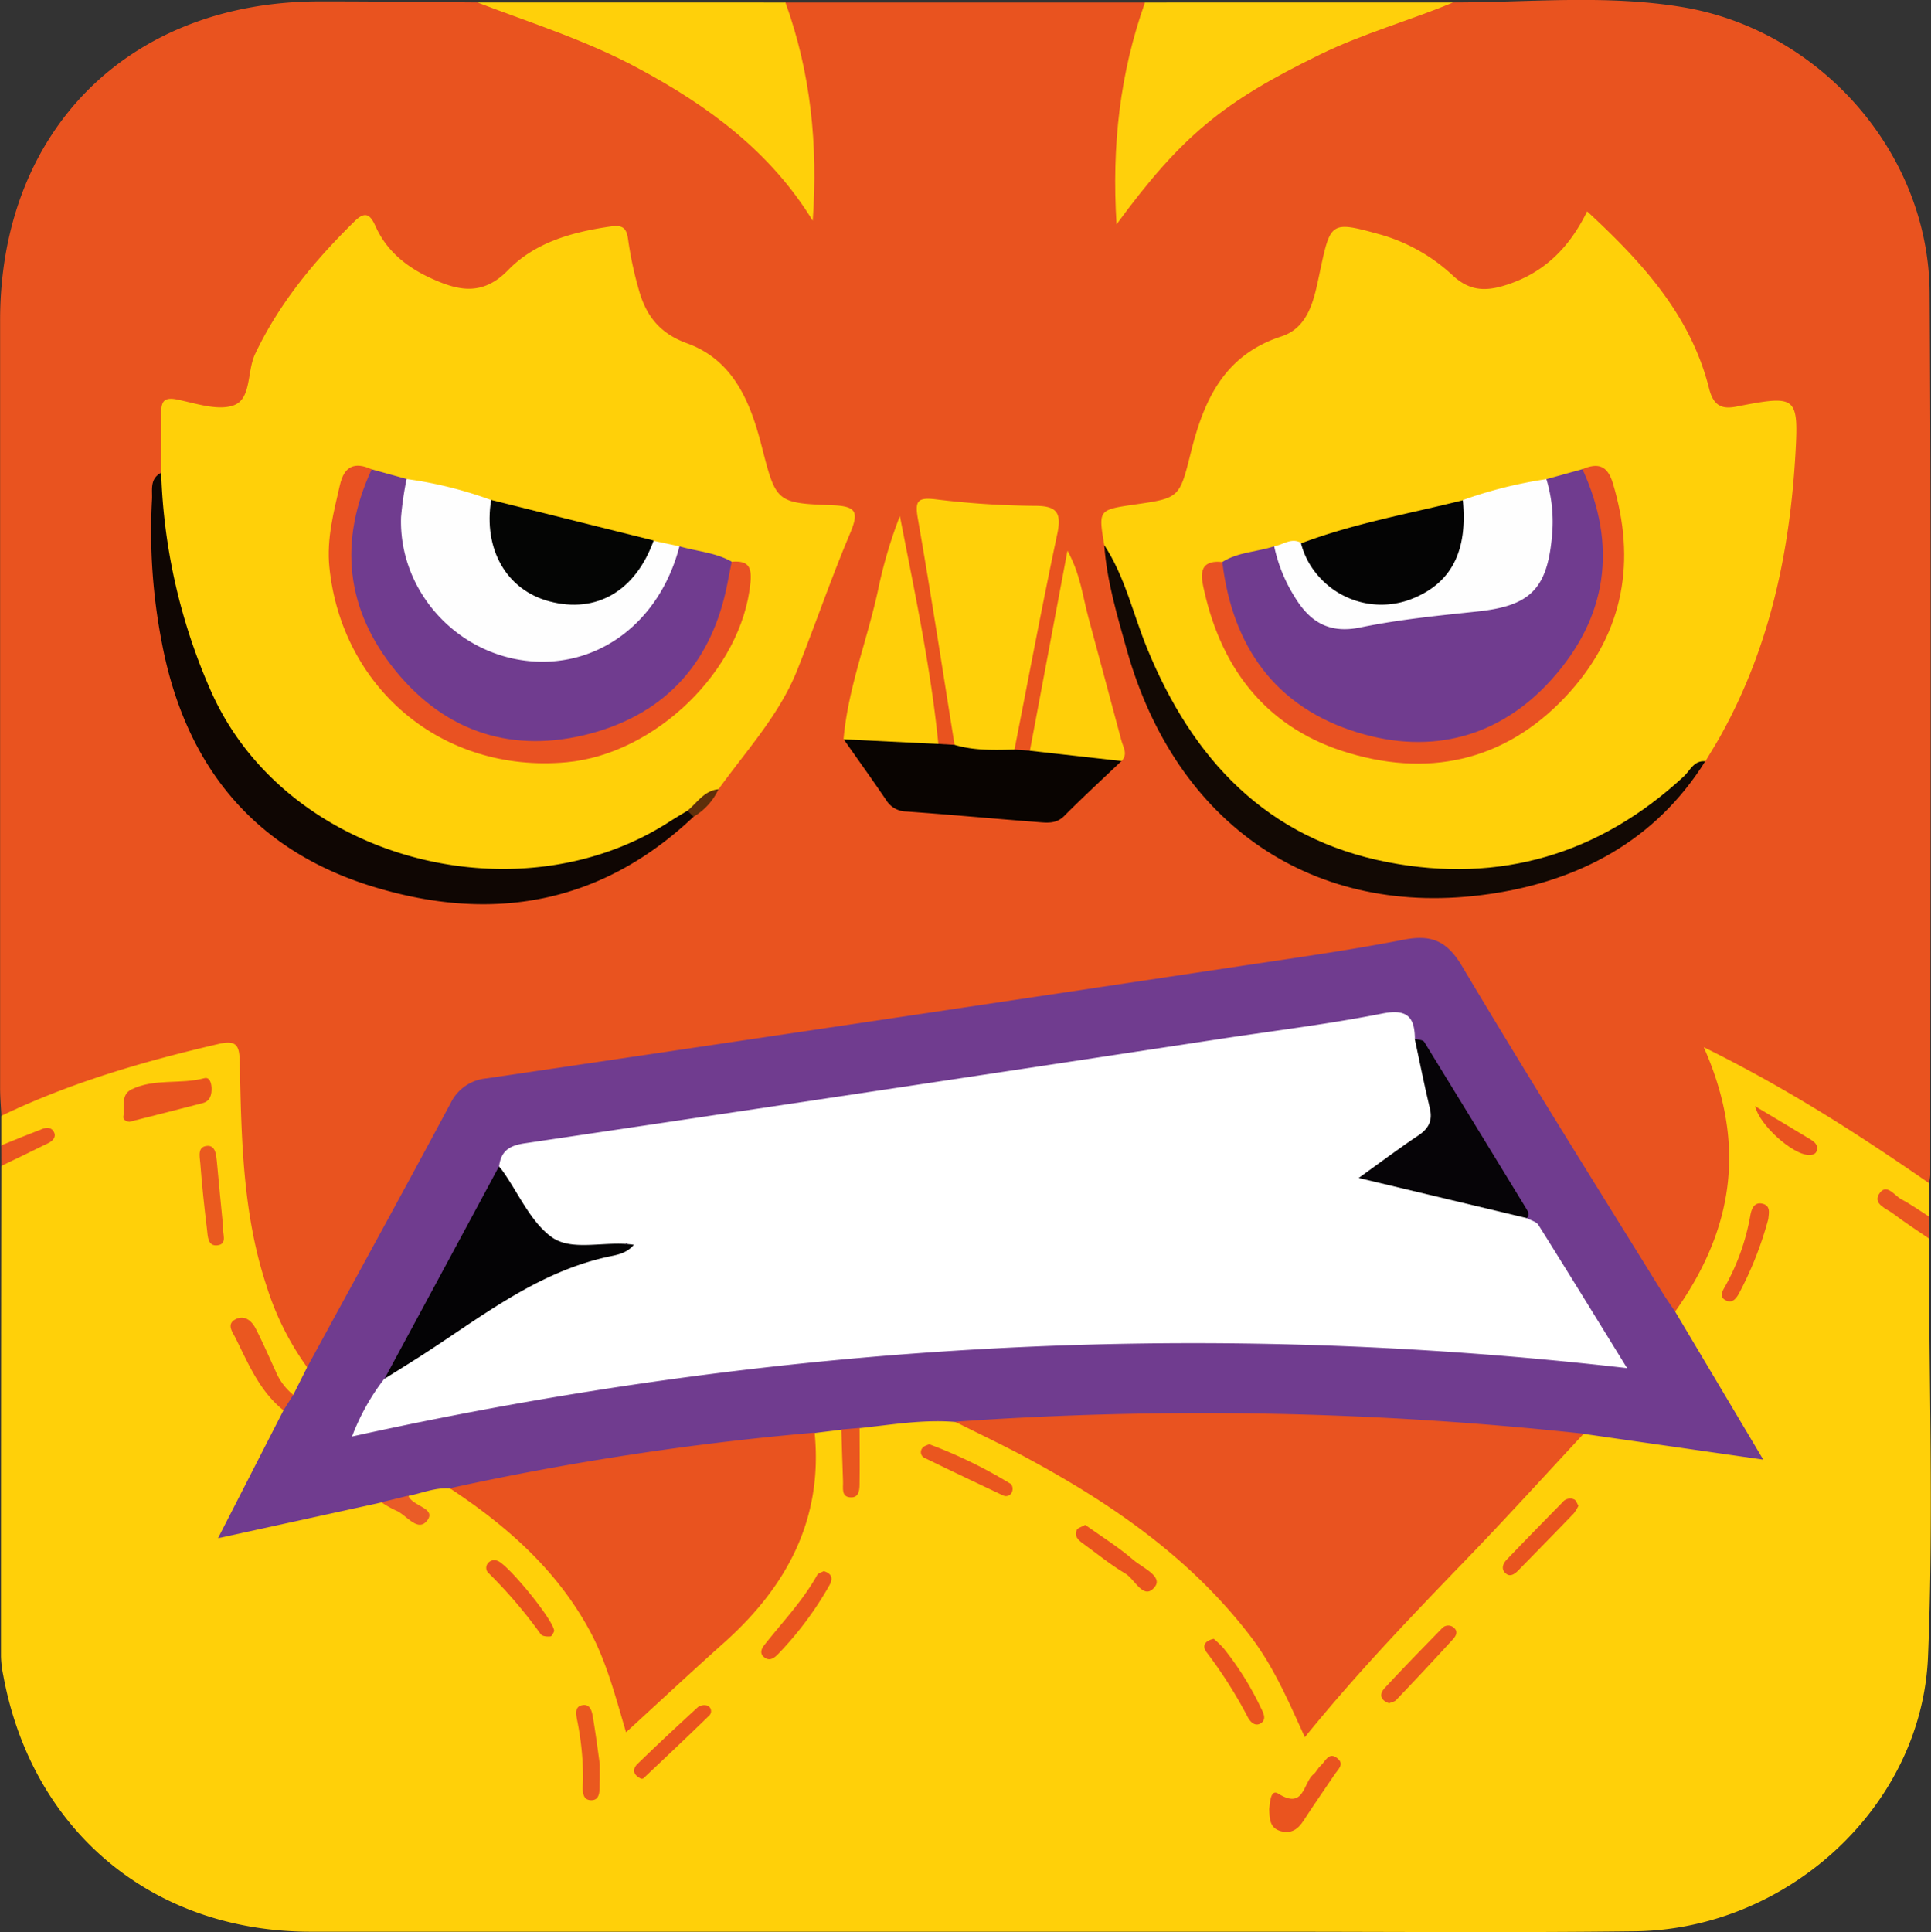 <svg xmlns="http://www.w3.org/2000/svg" viewBox="0 0 347.43 347.61"><rect x="0" y="0" width="347.43" height="347.61" fill="#333333" stroke="none"/><defs><style>.cls-1{fill:#e9531f;}.cls-2{fill:#ffd009;}.cls-3{fill:#ffd00b;}.cls-4{fill:#ffd00a;}.cls-5{fill:#ea5621;}.cls-6{fill:#ea5521;}.cls-7{fill:#703c8f;}.cls-8{fill:#0f0603;}.cls-9{fill:#120904;}.cls-10{fill:#090401;}.cls-11{fill:#ffcf09;}.cls-12{fill:#5f2f0a;}.cls-13{fill:#e95320;}.cls-14{fill:#e9541f;}.cls-15{fill:#ea5720;}.cls-16{fill:#ea541f;}.cls-17{fill:#ea551f;}.cls-18{fill:#ea5a1f;}.cls-19{fill:#ea561f;}.cls-20{fill:#ea581f;}.cls-21{fill:#ea5c27;}.cls-22{fill:#fff;}.cls-23{fill:#040305;}.cls-24{fill:#060407;}.cls-25{fill:#fefefe;}.cls-26{fill:#e95222;}.cls-27{fill:#040404;}.cls-28{fill:#040504;}</style></defs><g id="Camada_2" data-name="Camada 2"><g id="Camada_1-2" data-name="Camada 1"><path class="cls-1" d="M.25,200.7c-.08-1.65-.23-3.31-.23-5q0-69,0-138C0,23.44,23.21.27,57.5.25,67,.24,76.42.37,85.88.44c23.87,5.52,44.74,16,59.62,36a104.9,104.9,0,0,0-4.23-32.13c-.38-1.28-.7-2.58,0-3.86H206c.81,1.47.31,2.92-.12,4.34a103.52,103.52,0,0,0-4.06,31.53c15.06-20,35.85-30.4,59.6-35.88C275.19.44,289-1,302.66,1.27,327.5,5.36,347,27.52,347.18,52.64c.33,52.91.11,105.82.11,158.74a9.32,9.32,0,0,1-.22,1.47c-2.62.39-4.27-1.52-6.14-2.75-9.94-6.55-19.93-13-30.9-18.5-.7,2.11.26,3.74.77,5.33,4.33,13.45.2,25.41-6.37,37-.75,1.31-1.76,2.43-3.54,2.26-4.51-3.45-6.45-8.76-9.29-13.34-10-16.06-20.05-32.09-29.8-48.31-2.12-3.52-4.53-4.71-8.54-4.09-39.84,6.21-79.74,12-119.59,18.14-14.6,2.24-29.2,4.45-43.82,6.5-4,.57-6.6,2.18-8.51,5.8-7,13.36-14.25,26.63-21.46,39.89C58.73,242.86,58,245.45,55,246c-2.27-.79-3.16-2.83-4.17-4.72a71.06,71.06,0,0,1-8-30.07c-.31-6.13-1.55-12.2-1.14-18.37.22-3.37-1.57-3.8-4.44-3.12A221.43,221.43,0,0,0,5.9,199.53C4.11,200.24,2.4,201.6.25,200.7Z"/><path class="cls-2" d="M301.4,235.94c10.2-14.33,13.11-29.67,5.14-47.55,15.21,7.51,28,15.79,40.53,24.46l0,6c-2.81.69-4.31-1.87-7.14-2.81,2.44,2.7,6,3.53,7.11,6.75,0,25.08.88,50.2-.15,75.24-1.11,27-25.31,49.06-52.68,49.41-21.93.27-43.87.08-65.8.08q-86.24,0-172.47,0c-28.55,0-50.2-18.16-55.35-46.12A19.27,19.27,0,0,1,.18,298q0-44.1.06-88.2c1.32-2.61,4.11-3.14,6.48-4.61-2.3.15-4.2,2.08-6.49.91,0-1.78,0-3.56,0-5.35,12.46-6,25.63-9.81,39.05-12.93,3.43-.8,3.79.38,3.86,3.3.3,13.57.48,27.18,4.83,40.27A50.69,50.69,0,0,0,55.28,246c.72,2.29-.41,3.76-2.16,5-3.12,0-3.83-2.63-5.09-4.66-1.41-2.29-1.84-5.16-4.05-7,.87,5.84,5.13,9.92,7.69,14.88C49.48,262,44.73,268.4,41.14,275c8.21-1.34,17-4.46,26.25-5.51,2.72.11,4.87,1.69,7.34,3.14-.29-1.68-2.31-2.91-.55-4.5a10.69,10.69,0,0,1,6.44-1.23c15.33,8.38,26.07,20.59,31.18,37.46,1.61,5.34,1.62,5.43,5.49,1.44,4.84-5,10.41-9.19,15.29-14.16,8.12-8.29,13-17.86,13-29.64,0-1.64-.08-3.34,1.13-4.71a4.69,4.69,0,0,1,4.33-.81c3.08,2.46,1.53,6.08,2.22,9.16.72-3.16-.86-6.67,1.66-9.49a33.86,33.86,0,0,1,15.43-1.6c27.33,11.42,51.49,26.62,64.88,55.37,4.83-5.49,9.36-10.69,14.06-15.73,11.17-12,22.73-23.64,34-35.55a5.48,5.48,0,0,1,2.49-1.59c9.66,1,19.27,2.33,29.06,4-3.67-6.58-7.84-12.73-11.58-19.13C302.17,240.05,300.65,238.32,301.4,235.94Z"/><path class="cls-3" d="M261.45.44c-7.94,3.3-16.27,5.6-24,9.39-17.36,8.48-24.85,14.57-36.56,30.53C200,26.14,201.52,13.12,206,.45Z"/><path class="cls-4" d="M141.32.45c4.56,12.62,5.87,25.66,4.91,39.26C138.56,27.2,127.35,19,114.82,12.28c-9.25-5-19.2-8.12-28.94-11.84Z"/><path class="cls-5" d="M347.07,222.82c-2.16-1.48-4.37-2.9-6.46-4.49-1.2-.9-3.63-1.73-2.56-3.48,1.32-2.17,2.78.24,4.05.91,1.73.91,3.34,2.07,5,3.12Z"/><path class="cls-6" d="M.23,206.05c2.45-1,4.9-2,7.36-2.94.82-.33,1.7-.32,2.13.57s-.24,1.57-1,1.95c-2.81,1.4-5.65,2.75-8.48,4.12C.24,208.52.23,207.29.23,206.05Z"/><path class="cls-7" d="M52.77,250.93l2.51-5c8.62-15.82,17.3-31.6,25.8-47.48A7.94,7.94,0,0,1,87.55,194q67.77-10,135.53-20.19c9.82-1.46,19.66-2.86,29.4-4.74,5-1,7.84.14,10.6,4.78,11.76,19.77,24,39.25,36.11,58.82.7,1.13,1.47,2.2,2.21,3.3l15.85,26.62-32.31-4.63c-5.22,2.35-10.56.41-15.71,0-14.57-1.17-29.13-2-43.74-1.71-15.77.29-31.54-.57-47.3.49a21.86,21.86,0,0,1-6.36-.93c-5.78-.47-11.47.51-17.18,1.12a3.28,3.28,0,0,1-3.27.28l-4.81.59c-4.56,3.12-10,2.27-15,2.93-14.66,1.91-29.25,4.29-43.79,6.94-2.29.42-4.58.84-6.88.11-2.61-.2-5,.85-7.48,1.35-1.15,2.29-3.23.72-4.83,1.17l-29.37,6.43,11.78-23A2.66,2.66,0,0,1,52.77,250.93Z"/><path class="cls-2" d="M198.68,98.06c-1.06-6.34-1.06-6.34,5.43-7.29,8.14-1.17,8.11-1.18,10.17-9.44,2.32-9.33,5.95-17.45,16.28-20.81,5-1.63,5.91-6.87,6.87-11.4,2-9.39,1.91-9.43,11.28-6.83a32,32,0,0,1,12.82,7.4c2.85,2.57,5.6,2.75,9.1,1.69,7-2.12,11.67-6.68,14.93-13.36,10,9.24,18.65,18.76,21.94,31.87.84,3.35,2.51,3.8,5.29,3.18l1-.19c9.4-1.79,9.79-1.23,9.26,8.53-1,17.75-4.58,34.75-13.21,50.46-.94,1.73-2,3.39-3,5.09a54.16,54.16,0,0,1-33.21,19.3c-30.63,5.51-54.7-8.33-67-35.74C203.34,113.27,201,105.65,198.68,98.06Z"/><path class="cls-2" d="M29,85.05c0-3.59.06-7.17,0-10.76,0-2.13.57-2.9,2.95-2.4,3.38.7,7.34,2.08,10.18,1,3.14-1.23,2.29-6.11,3.78-9.22C50.26,54.51,56.57,46.93,63.7,39.9c2-2,2.9-1.36,3.87.81,2,4.47,5.62,7.35,9.94,9.33,4.84,2.22,9.24,3.33,13.89-1.43,4.84-5,11.55-6.88,18.44-7.86,2.24-.32,2.89.26,3.18,2.39A65.54,65.54,0,0,0,115,52.35c1.29,4.48,3.71,7.63,8.58,9.4,8.34,3,11.41,10.51,13.45,18.47,2.58,10.06,2.58,10.3,12.66,10.67,4.37.16,4.91,1.16,3.25,5.08-3.41,8.08-6.25,16.4-9.49,24.55S134.28,135,129.27,142c-1.8,1.73-3.74,3.3-5.57,5-19.91,16.09-55.31,13.7-75.23-5.5C38,131.4,32.74,118.23,29.89,104.17,28.62,97.9,26.9,91.53,29,85.05Z"/><path class="cls-2" d="M171.75,134c-2.17-13.53-4.23-27.09-6.59-40.59-.57-3.25-.17-4,3.28-3.57A155.67,155.67,0,0,0,186.24,91c3.86,0,4.8,1.2,4,5-2.74,12.93-5.17,25.92-7.72,38.88C178.72,137.2,175.11,137.27,171.75,134Z"/><path class="cls-8" d="M29,85.05A105.07,105.07,0,0,0,37.81,124C51.1,154.63,93,165.47,120.32,147.91c1.1-.71,2.24-1.38,3.37-2.06,1-.29,1.27.17,1.1,1.08-16.64,15.76-36.22,19.1-57.52,12.63-21.67-6.58-34-21.93-38.16-44a104.92,104.92,0,0,1-1.76-25.69C27.45,88.16,26.88,86.15,29,85.05Z"/><path class="cls-9" d="M198.68,98.06c3.75,5.71,5.17,12.39,7.72,18.6,8.17,19.94,21.5,34.26,43.32,38.46,20.16,3.87,38.06-1.39,53.23-15.44,1.15-1.06,1.81-2.92,3.86-2.72-9,14.34-22.73,21.55-38.85,23.88-31.5,4.57-56.37-12.41-65.23-43.95C201,110.72,199.14,104.52,198.68,98.06Z"/><path class="cls-10" d="M171.75,134c3.53,1.06,7.15.93,10.77.85l2.78.2c5.64-.65,11.35-2,16.49,1.85-3.46,3.3-7,6.55-10.35,9.93-1.4,1.38-3,1.2-4.63,1.07-7.92-.61-15.84-1.35-23.76-1.91a4.31,4.31,0,0,1-3.63-2.09c-2.5-3.68-5.09-7.3-7.65-10.94,5.85-2.82,11.44-.74,17.06.87Z"/><path class="cls-11" d="M168.83,133.84,151.77,133c.83-9.44,4.42-18.23,6.33-27.42a83.16,83.16,0,0,1,3.81-12.75C164.55,106.48,167.46,120,168.83,133.84Z"/><path class="cls-11" d="M201.79,136.91l-16.49-1.85c2.2-11.69,4.39-23.38,6.76-36,2.35,4.26,2.74,8.29,3.78,12.08,2,7.34,3.93,14.69,5.9,22C202.07,134.44,203,135.66,201.79,136.91Z"/><path class="cls-12" d="M124.79,146.93l-1.1-1.08c1.75-1.44,3-3.6,5.58-3.87A11.13,11.13,0,0,1,124.79,146.93Z"/><path class="cls-13" d="M171.83,255.77a636.93,636.93,0,0,1,113.11,2.16c-7.11,7.64-14.12,15.37-21.37,22.87-9.78,10.13-19.52,20.28-28.8,31.73-2.93-6.44-5.57-12.6-9.66-18-11-14.44-25.58-24.37-41.35-32.78C179.83,259.68,175.81,257.77,171.83,255.77Z"/><path class="cls-1" d="M80.93,267.74a513.87,513.87,0,0,1,65.64-10c1.53,15.58-5,27.67-16.25,37.74-5.81,5.19-11.5,10.5-17.68,16.16-1.92-6.45-3.48-12.63-6.54-18.28C100.16,282.39,91.15,274.49,80.93,267.74Z"/><path class="cls-14" d="M23.3,201.81c-.08,0-1.26-.13-1.1-1,.29-1.65-.54-3.87,1.49-4.84,4.12-2,8.77-.85,13.07-2,.94-.26,1.26.82,1.3,1.69.06,1.25-.23,2.42-1.56,2.78C32.37,199.53,28.22,200.55,23.3,201.81Z"/><path class="cls-15" d="M52.77,250.93,51,253.72c-4.27-3.42-6.29-8.33-8.62-13-.53-1.06-1.72-2.53.05-3.4,1.61-.79,2.88.32,3.59,1.72,1.27,2.48,2.38,5.05,3.55,7.58A10.68,10.68,0,0,0,52.77,250.93Z"/><path class="cls-16" d="M228.36,325.46c.13-1.24.25-3.65,1.62-2.79,4.71,3,4.48-2,6.36-3.49.5-.4.77-1.08,1.26-1.51.88-.77,1.48-2.66,3.08-1.3,1.26,1.07,0,2-.61,2.95-1.84,2.73-3.73,5.43-5.51,8.19-1,1.56-2.23,2.44-4.09,1.93C228.4,328.88,228.42,327.13,228.36,325.46Z"/><path class="cls-17" d="M148.22,282.65c1.66.51,1.62,1.52.93,2.69A61.37,61.37,0,0,1,140,297.57c-.69.7-1.54,1.4-2.56.53-.83-.7-.39-1.56.1-2.18,3.26-4.13,6.92-7.95,9.5-12.59C147.24,283,147.85,282.85,148.22,282.65Z"/><path class="cls-18" d="M40.16,220.88c-.18,1,.84,2.91-1,3.15s-1.76-1.69-1.92-2.91c-.49-4-.9-7.9-1.2-11.86-.09-1.19-.59-3.06,1.36-3.12,1.34,0,1.49,1.52,1.61,2.7C39.37,212.79,39.76,216.75,40.16,220.88Z"/><path class="cls-16" d="M318.16,219.29a63.57,63.57,0,0,1-5.12,13.1c-.52,1-1.25,2.28-2.65,1.48-1.19-.69-.37-1.77.08-2.6a40.32,40.32,0,0,0,4.45-12.6c.19-1.09.65-2.49,2.19-2.12S318.23,218.32,318.16,219.29Z"/><path class="cls-19" d="M249.94,306.42c-1.61-.55-1.8-1.64-.85-2.68,3.36-3.64,6.83-7.18,10.29-10.73a1.53,1.53,0,0,1,2.22-.17c.86.77.27,1.57-.25,2.14q-5,5.47-10.15,10.86C250.9,306.16,250.33,306.24,249.94,306.42Z"/><path class="cls-16" d="M115.37,320c-1.35-.62-1.75-1.61-.64-2.69,3.56-3.46,7.19-6.85,10.85-10.2a2,2,0,0,1,1.76-.25,1.11,1.11,0,0,1,.33,1.71c-3.89,3.8-7.86,7.53-11.81,11.27C115.75,320,115.55,320,115.37,320Z"/><path class="cls-19" d="M167.19,259.82A84.36,84.36,0,0,1,181.92,267a1.45,1.45,0,0,1,.19,1.31,1.16,1.16,0,0,1-1.59.74c-4.77-2.25-9.54-4.51-14.28-6.83a1.14,1.14,0,0,1-.27-1.73C166.2,260.15,166.77,260,167.19,259.82Z"/><path class="cls-14" d="M284,270.89a8.25,8.25,0,0,1-.83,1.36c-3.31,3.44-6.65,6.85-10,10.27-.6.61-1.38,1.2-2.15.62-1-.74-.68-1.77.07-2.56,3.3-3.44,6.64-6.86,10-10.27a1.75,1.75,0,0,1,2.2-.53C283.62,270,283.76,270.52,284,270.89Z"/><path class="cls-16" d="M195.25,274.33c2.89,2.06,6,4,8.7,6.33,1.6,1.37,5.31,2.93,3.83,4.81-2,2.56-3.57-1.36-5.3-2.38-2.69-1.59-5.13-3.6-7.67-5.44-.83-.6-1.59-1.31-1.06-2.44C193.92,274.87,194.54,274.73,195.25,274.33Z"/><path class="cls-16" d="M218.39,294.83a21.25,21.25,0,0,1,1.7,1.62,54.36,54.36,0,0,1,6.8,10.86c.45.9,1,2,0,2.68s-1.86-.12-2.35-1a82,82,0,0,0-7.39-11.67C216.23,296.19,216.67,295.19,218.39,294.83Z"/><path class="cls-1" d="M99.71,293.47c-.14.22-.37.88-.66.92-.58.06-1.48,0-1.76-.4A85.91,85.91,0,0,0,88,283.09a1.3,1.3,0,0,1-.29-1.76,1.48,1.48,0,0,1,1.73-.56C91.22,281.21,99.78,291.63,99.71,293.47Z"/><path class="cls-20" d="M107.91,317.34c0,1.91,0,2.4,0,2.9-.1,1.43.31,3.65-1.56,3.62s-1.49-2.26-1.44-3.67a53.13,53.13,0,0,0-1.09-10.83c-.16-.92-.43-2.22.76-2.55,1.59-.43,1.92,1,2.1,2.12C107.23,312.18,107.64,315.45,107.91,317.34Z"/><path class="cls-19" d="M151.38,257.17l3.28-.28c0,3.26.05,6.52,0,9.79,0,1.13,0,2.65-1.42,2.7-2,.06-1.5-1.74-1.56-2.94C151.55,263.36,151.48,260.26,151.38,257.17Z"/><path class="cls-1" d="M315.77,199c3.59,2.16,6.81,4.06,10,6,.7.43,1.4,1,1.11,2-.22.73-.91.81-1.6.77C322.5,207.61,316.65,202.53,315.77,199Z"/><path class="cls-21" d="M68.62,270.26l4.84-1.18c.75,1.9,5,2.22,3.46,4.38-1.74,2.39-3.79-1-5.74-1.74A18.7,18.7,0,0,1,68.62,270.26Z"/><path class="cls-22" d="M274.71,219.14c.71.41,1.71.63,2.09,1.24,5.25,8.36,10.41,16.77,15.95,25.75-77.53-8.92-153.55-4.42-229.41,12.3A40.21,40.21,0,0,1,69.18,248c12.83-11,26.54-20.47,43.53-24,.6-.27-.45-.68,0-.16.15.19.06.33-.28.4-12,2.66-19.55-2.17-22.63-14.41.33-2.7,1.77-3.73,4.56-4.14q63-9.32,125.85-18.89c9.51-1.43,19.06-2.6,28.48-4.46,4.39-.87,5.83.51,5.88,4.5,3.33,3.95,3.31,8.89,3.83,13.6.29,2.55-1.69,4.14-3.58,5.62s-4.34,2.4-6,5.34c6.9,1.88,13.6,3.42,20.25,5.18C271,217.14,273.43,217,274.71,219.14Z"/><path class="cls-23" d="M89.77,209.86a9.19,9.19,0,0,1,.64.76c2.85,4,5,9.09,8.75,11.87s9.62.66,14.88,1.45c-1.34,1.6-3.1,1.82-4.68,2.16-13,2.87-23.08,11.08-33.89,18-2.09,1.33-4.19,2.63-6.29,3.95Q79.48,229,89.77,209.86Z"/><path class="cls-24" d="M274.71,219.14l-30.25-7.22c4.1-2.94,7.31-5.38,10.66-7.6,1.89-1.25,2.68-2.66,2.14-4.93-1-4.15-1.82-8.34-2.72-12.52.59.18,1.47.18,1.71.57,6.16,10,12.24,20,18.36,30C275,218.07,275.26,218.54,274.71,219.14Z"/><path class="cls-7" d="M278.23,86.2l6.49-1.8c4,3.3,4.4,8.12,4.78,12.66,1.45,17.61-12.2,34.61-29.45,37.05-18.94,2.67-36.41-8.92-40.3-26.84-.44-2-1.46-4.17.17-6.17,2.85-1.81,6.24-1.8,9.33-2.82,2.52,1.73,2.68,4.84,4.15,7.2,3.52,5.66,5.74,6.74,12.29,5.86,6.39-.86,12.76-1.86,19.17-2.55,9.62-1,13.08-4.91,13.16-14.83C278,91.38,276.61,88.74,278.23,86.2Z"/><path class="cls-25" d="M278.23,86.2a26.55,26.55,0,0,1,1,10.29C278.37,106,275.25,109,265.86,110c-7.05.75-14.14,1.44-21.07,2.87-5.68,1.18-9.13-1-11.85-5.49a28,28,0,0,1-3.69-9.12c1.6-.24,3.07-1.59,4.83-.61,1.92.69,2.38,2.65,3.5,4,4,5,8.8,6.71,14.4,5.15A14,14,0,0,0,262.07,94.7c.18-1.64.09-3.32,1.13-4.74A78.55,78.55,0,0,1,278.23,86.2Z"/><path class="cls-26" d="M219.92,101.1c1.82,15.23,9.56,26.15,24.36,30.68,13.29,4.06,25.56.86,34.9-9.56,10-11.13,11.88-24,5.54-37.82,2.76-1.17,4.49-.71,5.47,2.53,4.21,13.94,2,26.63-7.69,37.51-10.74,12-24.43,15.55-39.69,11.07-14.45-4.23-22.85-14.62-26.13-29.15C216.14,104,215.3,100.65,219.92,101.1Z"/><path class="cls-27" d="M263.2,90c.87,9-1.95,14.66-8.7,17.54a15,15,0,0,1-17.18-3.79,14.32,14.32,0,0,1-3.24-6C243.55,94.17,253.47,92.42,263.2,90Z"/><path class="cls-7" d="M66.87,84.43l6.33,1.75c1,1.33.68,2.8.52,4.29-1.38,12.37,5.88,23.13,17.74,26.38,11.23,3.07,23.07-2.9,28.11-14.1.71-1.56.57-3.71,2.68-4.47,3.13.92,6.48,1.1,9.4,2.76,1.72,6.31-.85,11.83-4.16,16.63-10,14.52-22.34,19.29-38.15,15.84A35,35,0,0,1,62,99.84C61.91,94.51,61.61,88.4,66.87,84.43Z"/><path class="cls-25" d="M122.25,98.28c-3.59,13.86-15,22.28-28,20.54-12.76-1.73-22.52-13-22.09-25.8a57.28,57.28,0,0,1,1-6.84,72.1,72.1,0,0,1,15.17,3.76c.84,1.51.68,3.2.92,4.82.93,6.33,4.84,10.89,10.62,12.26,6.06,1.45,10.58-1,14.16-5.74,1.09-1.43,1.82-3.16,3.54-4Z"/><path class="cls-26" d="M66.87,84.43c-6,13-4.66,25.23,4.28,36.22,9.13,11.22,21.27,15,35.16,11.3,13.68-3.7,21.87-13,24.57-27,.25-1.3.51-2.6.77-3.9,2.72-.2,3.68.63,3.38,3.72-1.52,15.85-17.16,30.91-33.09,32.36C79.25,139.18,61.42,123.48,59.26,102c-.51-5.06.78-9.87,1.89-14.71C61.91,83.91,63.77,83,66.87,84.43Z"/><path class="cls-28" d="M117.61,97.24c-3.27,9.09-10.31,13.19-18.78,10.94-7.7-2.05-11.9-9.37-10.46-18.24Z"/></g></g></svg>
